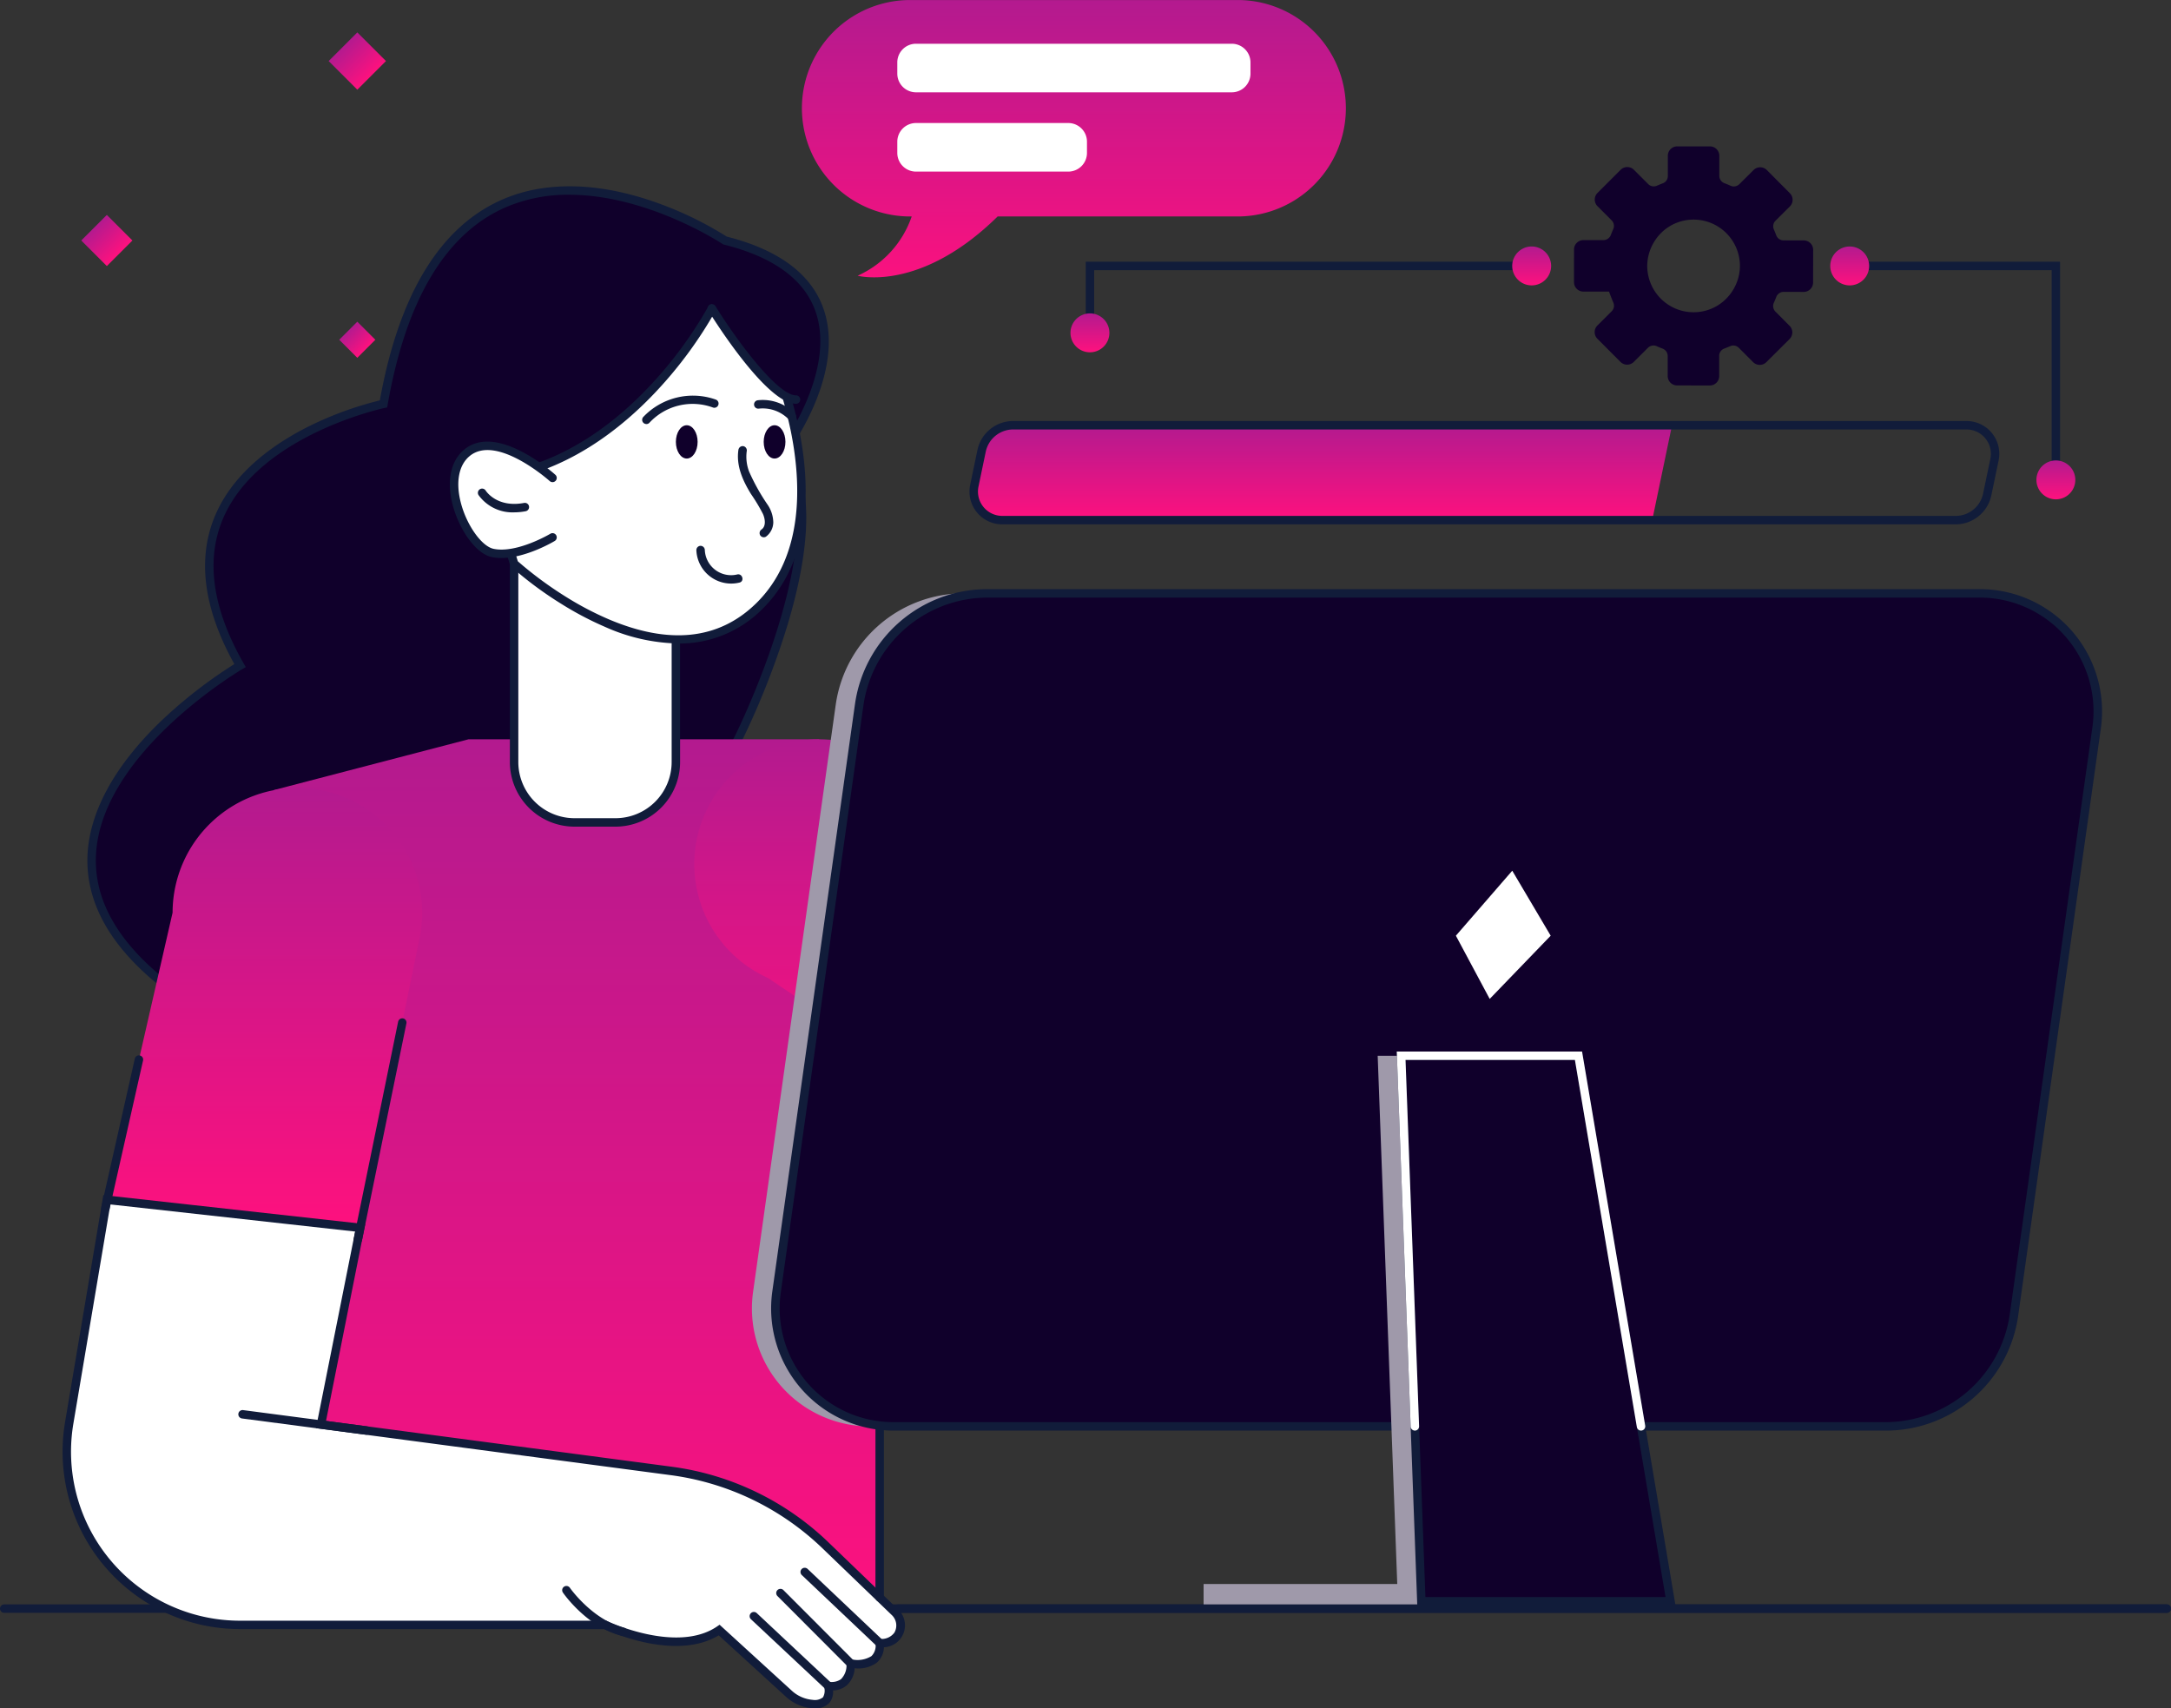 <svg xmlns="http://www.w3.org/2000/svg" xmlns:xlink="http://www.w3.org/1999/xlink" width="294.175" height="231.5" viewBox="0 0 294.175 231.5">
  <rect x="0" y="0" width="294.175" height="231.5" fill="#333333" stroke="none"/>
  <defs>
    <linearGradient id="linear-gradient" x1="0.5" x2="0.5" y2="1" gradientUnits="objectBoundingBox">
      <stop offset="0" stop-color="#b31a8f"/>
      <stop offset="1" stop-color="#fe117e"/>
    </linearGradient>
    <clipPath id="clip-path">
      <rect id="Rectángulo_378133" data-name="Rectángulo 378133" width="294.175" height="231.5" fill="none"/>
    </clipPath>
  </defs>
  <g id="Grupo_1076010" data-name="Grupo 1076010" transform="translate(0 0.004)">
    <rect id="Rectángulo_378129" data-name="Rectángulo 378129" width="3.462" height="3.462" transform="matrix(0.707, -0.707, 0.707, 0.707, 45.968, 46.038)" fill="url(#linear-gradient)"/>
    <rect id="Rectángulo_378130" data-name="Rectángulo 378130" width="4.903" height="4.903" transform="matrix(0.707, -0.707, 0.707, 0.707, 11.01, 32.585)" fill="url(#linear-gradient)"/>
    <rect id="Rectángulo_378131" data-name="Rectángulo 378131" width="5.49" height="5.49" transform="translate(44.534 8.268) rotate(-45)" fill="url(#linear-gradient)"/>
    <g id="Grupo_1076008" data-name="Grupo 1076008" transform="translate(0 -0.004)">
      <g id="Grupo_1076007" data-name="Grupo 1076007" clip-path="url(#clip-path)">
        <path id="Trazado_824746" data-name="Trazado 824746" d="M293.6,950.977H.572a.572.572,0,1,1,0-1.144H293.6a.572.572,0,1,1,0,1.144" transform="translate(0 -732.416)" fill="#111c3a"/>
        <path id="Trazado_824747" data-name="Trazado 824747" d="M931.771,105.057a1.273,1.273,0,0,0,1.272,1.275l3.474,0c.014.046.305.835.588,1.5a1.052,1.052,0,0,1-.223,1.159l-1.94,1.935a1.274,1.274,0,0,0,0,1.8l3.129,3.137a1.273,1.273,0,0,0,1.8,0l1.926-1.921a1.071,1.071,0,0,1,1.208-.2q.37.169.751.313a1.071,1.071,0,0,1,.711,1l0,2.719a1.273,1.273,0,0,0,1.271,1.275l4.43.007a1.273,1.273,0,0,0,1.276-1.271l0-2.747a1.047,1.047,0,0,1,.668-.977c.257-.1.556-.219.832-.336a1.051,1.051,0,0,1,1.159.224l1.935,1.942a1.273,1.273,0,0,0,1.8,0l3.14-3.126a1.275,1.275,0,0,0,0-1.8l-1.92-1.927a1.071,1.071,0,0,1-.2-1.209q.169-.369.313-.75a1.073,1.073,0,0,1,1-.71l2.719.007a1.274,1.274,0,0,0,1.277-1.27l.01-4.431a1.273,1.273,0,0,0-1.27-1.276l-2.748-.007a1.047,1.047,0,0,1-.976-.668c-.1-.258-.219-.556-.336-.832a1.052,1.052,0,0,1,.225-1.159l1.944-1.933a1.273,1.273,0,0,0,.005-1.8L957.9,89.861a1.273,1.273,0,0,0-1.8,0l-1.93,1.918a1.067,1.067,0,0,1-1.208.2q-.388-.178-.788-.328a1.069,1.069,0,0,1-.712-.994V87.927a1.274,1.274,0,0,0-1.274-1.273h-4.43a1.274,1.274,0,0,0-1.273,1.273v2.746a1.047,1.047,0,0,1-.666.978c-.257.1-.556.22-.832.338a1.051,1.051,0,0,1-1.159-.222l-1.937-1.938a1.273,1.273,0,0,0-1.8,0l-3.135,3.132a1.273,1.273,0,0,0,0,1.8l1.922,1.923a1.071,1.071,0,0,1,.2,1.209q-.169.37-.313.751a1.069,1.069,0,0,1-1,.712l-2.718,0a1.273,1.273,0,0,0-1.275,1.272Zm10.027-1.072a6.1,6.1,0,0,1,.105-2.7,6.436,6.436,0,0,1,1.559-2.781q.186-.195.388-.374A6.127,6.127,0,0,1,945.708,97a6.279,6.279,0,0,1,8.442,4.723,6.06,6.06,0,0,1,.011,2.172,6.291,6.291,0,0,1-.275,1.039,6.448,6.448,0,0,1-1.045,1.864,6.278,6.278,0,0,1-1.614,1.423,6.048,6.048,0,0,1-.986.487,6.28,6.28,0,0,1-8.442-4.724" transform="translate(-718.49 -66.818)" fill="#10002b"/>
        <path id="Trazado_824748" data-name="Trazado 824748" d="M148.171,147.764s16.44-22.089-8.1-28.248c0,0-37.93-25.417-46.268,22.142,0,0-35.48,7.4-19.443,35.464,0,0-42.328,24.66-4.162,47.324s71.634-37.333,71.634-37.333,14.091-27.841,6.341-39.349" transform="translate(-41.831 -86.927)" fill="#10002b"/>
        <path id="Trazado_824749" data-name="Trazado 824749" d="M86,228.243a34.934,34.934,0,0,1-18.028-5.191c-10.8-6.413-16.26-13.636-16.227-21.468.026-6.159,3.572-12.76,10.256-19.09a63.664,63.664,0,0,1,9.655-7.46c-4.276-7.7-5.1-14.594-2.442-20.492,2.738-6.082,8.732-9.928,13.279-12.084a46.835,46.835,0,0,1,8.879-3.16c2.605-14.471,8.239-23.648,16.75-27.281,5.677-2.423,12.729-2.3,20.392.359a47.874,47.874,0,0,1,9.857,4.724c7.025,1.782,11.429,5.047,13.09,9.706,2.834,7.948-3.217,17.217-4.53,19.09,3.093,4.957,2.956,13.075-.409,24.14a108.839,108.839,0,0,1-6.114,15.451l-.011.02a128.161,128.161,0,0,1-12.85,18.1c-7.358,8.673-18.958,19.773-32.436,23.4A34.959,34.959,0,0,1,86,228.243m31.03-116.813a21.4,21.4,0,0,0-8.463,1.641c-8.2,3.5-13.631,12.521-16.134,26.8l-.067.382-.38.079c-.167.035-16.75,3.617-21.729,14.683-2.551,5.669-1.654,12.376,2.666,19.936l.282.493-.49.286c-.2.115-19.768,11.688-19.825,25.861-.03,7.4,5.241,14.286,15.667,20.477A32.983,32.983,0,0,0,94.815,225.9c13.188-3.55,24.6-14.479,31.849-23.021A127.172,127.172,0,0,0,139.4,184.958c.337-.672,13.79-27.745,6.372-38.76l-.226-.336.241-.325c.075-.1,7.5-10.23,4.6-18.35-1.533-4.3-5.7-7.324-12.385-9l-.1-.024-.083-.055c-.126-.084-10.128-6.675-20.788-6.675m22.868,73.8h0Z" transform="translate(-39.903 -85.041)" fill="#111c3a"/>
        <path id="Trazado_824750" data-name="Trazado 824750" d="M146.672,444.565l26.379-6.88h47.513l8.208,31.7V555.34L142.1,557.688Z" transform="translate(-109.574 -337.499)" fill="url(#linear-gradient)"/>
        <path id="Unión_2" data-name="Unión 2" d="M3958.175,9600.952l8.909-38.907h0a16.91,16.91,0,1,1,33.423,3.658l-8,39.056Z" transform="translate(-3943.698 -9438.373)" stroke="rgba(0,0,0,0)" stroke-miterlimit="10" stroke-width="1" fill="url(#linear-gradient)"/>
        <path id="Unión_3" data-name="Unión 3" d="M3968.136,9577.467a16.912,16.912,0,1,1,17.99-28.229l27.191,20.232-18.341,26.073Z" transform="translate(-3864.095 -9444.95)" stroke="rgba(0,0,0,0)" stroke-miterlimit="10" stroke-width="1" fill="url(#linear-gradient)"/>
        <path id="Trazado_824754" data-name="Trazado 824754" d="M44.953,710.266l-5.1,30.233A23.474,23.474,0,0,0,63,767.876h49.5s9.629,4.619,15.423.7l9.423,8.608a5.314,5.314,0,0,0,3.219,1.416c1.285.083,2.566-.324,2.126-2.463,0,0,3.043.66,3.043-3.039,0,0,4.169.881,3.934-2.76a2.738,2.738,0,0,0,2.476-1.111,2.517,2.517,0,0,0-.454-3.118l-9.315-8.97A37.419,37.419,0,0,0,121.343,747l-47.371-6.279,5.311-26.652Z" transform="translate(-30.476 -547.686)" fill="#fff"/>
        <path id="Trazado_824755" data-name="Trazado 824755" d="M138.954,777.069c-.108,0-.219,0-.334-.011a5.9,5.9,0,0,1-3.568-1.565l-9.1-8.312c-5.719,3.443-14.319-.311-15.488-.85H61.088a24.046,24.046,0,0,1-23.711-28.045l5.188-30.765,35.487,3.933-5.313,26.665,46.766,6.2a37.736,37.736,0,0,1,21.359,10.3l9.315,8.97a2.974,2.974,0,0,1-1.845,5.205,2.842,2.842,0,0,1-.944,2.069,4.223,4.223,0,0,1-3.022.773,3.339,3.339,0,0,1-1.135,2.378,3.014,3.014,0,0,1-1.793.629,2.313,2.313,0,0,1-.5,1.686,2.5,2.5,0,0,1-1.987.745m-12.886-11.332,9.755,8.912a4.753,4.753,0,0,0,2.87,1.267,1.769,1.769,0,0,0,1.384-.343,1.8,1.8,0,0,0,.145-1.434l-.177-.861.859.186a2.162,2.162,0,0,0,1.616-.352,2.632,2.632,0,0,0,.733-2.128v-.706l.691.146a3.612,3.612,0,0,0,2.7-.434,1.978,1.978,0,0,0,.546-1.729l-.044-.68.677.074a2.144,2.144,0,0,0,1.928-.845,1.941,1.941,0,0,0-.366-2.4l-9.315-8.97a36.6,36.6,0,0,0-20.715-9.985l-47.977-6.36,5.308-26.639-33.172-3.676-5.008,29.7a22.9,22.9,0,0,0,22.583,26.71h49.635l.117.056c.094.045,9.4,4.43,14.855.746Z" transform="translate(-28.562 -545.569)" fill="#111c3a"/>
        <path id="Trazado_824756" data-name="Trazado 824756" d="M341.031,945.714a.573.573,0,0,1-.138-.017c-4.7-1.167-7.871-5.679-8-5.871a.572.572,0,0,1,.941-.651c.03.043,3.059,4.35,7.338,5.411a.572.572,0,0,1-.137,1.128" transform="translate(-256.614 -724.008)" fill="#111c3a"/>
        <path id="Trazado_824757" data-name="Trazado 824757" d="M158.436,838.125a.6.6,0,0,1-.075,0l-16.773-2.2a.572.572,0,1,1,.148-1.135l16.773,2.2a.572.572,0,0,1-.073,1.14" transform="translate(-108.794 -643.702)" fill="#111c3a"/>
        <path id="Trazado_824758" data-name="Trazado 824758" d="M454.414,964.9a.57.57,0,0,1-.391-.155l-10.071-9.439a.572.572,0,0,1,.783-.835l10.071,9.44a.572.572,0,0,1-.392.99" transform="translate(-342.193 -735.875)" fill="#111c3a"/>
        <path id="Trazado_824759" data-name="Trazado 824759" d="M469.589,951.313a.571.571,0,0,1-.405-.168l-9.512-9.532a.572.572,0,0,1,.81-.808l9.512,9.531a.572.572,0,0,1-.4.977" transform="translate(-354.325 -725.326)" fill="#111c3a"/>
        <path id="Trazado_824760" data-name="Trazado 824760" d="M484.6,938.928a.57.57,0,0,1-.394-.157l-10.158-9.629a.572.572,0,1,1,.787-.831l10.158,9.629a.572.572,0,0,1-.394.987" transform="translate(-365.401 -715.7)" fill="#111c3a"/>
        <path id="Trazado_824762" data-name="Trazado 824762" d="M318.074,368.741h-5.556a8.182,8.182,0,0,1-8.182-8.182v-26.89h21.92v26.89a8.182,8.182,0,0,1-8.182,8.182" transform="translate(-234.674 -257.292)" fill="#fff"/>
        <path id="Trazado_824763" data-name="Trazado 824763" d="M316.147,367.386H310.59a8.764,8.764,0,0,1-8.754-8.754V331.169H324.9v27.463a8.764,8.764,0,0,1-8.754,8.754M302.98,332.314v26.318a7.618,7.618,0,0,0,7.61,7.609h5.557a7.618,7.618,0,0,0,7.609-7.609V332.314Z" transform="translate(-232.746 -255.364)" fill="#111c3a"/>
        <path id="Trazado_824764" data-name="Trazado 824764" d="M321.742,165.737s13.035,25.717,0,38.4c-6.25,6.081-14.13,4.99-20.639,2.205a43.148,43.148,0,0,1-5.774-3.041,49.809,49.809,0,0,1-6.741-5s-10.06-30.806-.665-35.973,24.9-7.163,33.82,3.406" transform="translate(-218.925 -121.927)" fill="#fff"/>
        <path id="Trazado_824765" data-name="Trazado 824765" d="M308.891,207.2a25.386,25.386,0,0,1-9.92-2.264,43.637,43.637,0,0,1-5.852-3.081,49.91,49.91,0,0,1-6.826-5.062l-.11-.1-.046-.142c-.417-1.276-10.1-31.318-.4-36.652a35.055,35.055,0,0,1,17.378-4.269c7.081.2,13.013,2.9,17.155,7.807l.043.051.03.06a65.022,65.022,0,0,1,4.939,14.589c2.172,10.687.426,19.152-5.05,24.48a15.773,15.773,0,0,1-11.342,4.585m-21.714-11.15a50.764,50.764,0,0,0,6.546,4.833,42.518,42.518,0,0,0,5.7,3c8.235,3.522,14.969,2.82,20.015-2.09,6.543-6.366,6.184-16.243,4.731-23.408a63.992,63.992,0,0,0-4.814-14.265c-9.095-10.7-24.747-7.794-33.062-3.221-3.609,1.985-4.612,8.665-2.9,19.32a120.745,120.745,0,0,0,3.79,15.829" transform="translate(-217.018 -119.998)" fill="#111c3a"/>
        <path id="Trazado_824766" data-name="Trazado 824766" d="M294.944,151.588s-10.958,20.889-29.846,22.955c0,0-12.429-8.973-5.735-21.773s36.873-14.459,35.581-1.182" transform="translate(-198.469 -109.781)" fill="#10002b"/>
        <path id="Trazado_824767" data-name="Trazado 824767" d="M289.158,204.236a.572.572,0,0,1-.061-1.141c9.571-1.047,17.044-7.131,21.628-12.051a55.367,55.367,0,0,0,7.773-10.6.572.572,0,0,1,1.014.532,56.56,56.56,0,0,1-7.928,10.827c-4.72,5.071-12.431,11.345-22.362,12.431a.583.583,0,0,1-.063,0" transform="translate(-222.53 -138.903)" fill="#111c3a"/>
        <path id="Trazado_824768" data-name="Trazado 824768" d="M407.876,156.3s7.633,12.338,11.391,12.338-.117-12.917-2.936-15.5c-1.661-1.522-10.516-5.384-12.309-4.533-1.25.594,4.337,4.992,3.854,7.7" transform="translate(-311.4 -114.498)" fill="#10002b"/>
        <path id="Trazado_824769" data-name="Trazado 824769" d="M430.938,193.62c-3.962,0-11.079-11.318-11.878-12.609a.572.572,0,1,1,.973-.6c2.887,4.665,8.4,12.066,10.9,12.066a.572.572,0,0,1,0,1.145" transform="translate(-323.072 -138.903)" fill="#111c3a"/>
        <path id="Trazado_824770" data-name="Trazado 824770" d="M282.147,268.282s-7.611-6.864-11.673-3.339.165,12.8,3.571,13.507,8.1-2.114,8.1-2.114Z" transform="translate(-207.279 -203.521)" fill="#fff"/>
        <path id="Trazado_824771" data-name="Trazado 824771" d="M273.293,277.2a6.372,6.372,0,0,1-1.289-.125c-2.294-.475-4.5-3.958-5.307-7.052-.834-3.194-.3-5.909,1.478-7.447,4.394-3.813,12.105,3.052,12.431,3.346a.572.572,0,0,1-.766.85c-.072-.065-7.282-6.484-10.915-3.331-1.432,1.242-1.84,3.536-1.12,6.294.793,3.039,2.823,5.887,4.432,6.221,3.151.652,7.647-2.017,7.692-2.044a.572.572,0,0,1,.589.981c-.176.106-3.89,2.308-7.224,2.308" transform="translate(-205.354 -201.582)" fill="#111c3a"/>
        <path id="Trazado_824772" data-name="Trazado 824772" d="M287.818,292.481a5.664,5.664,0,0,1-4.83-2.343.572.572,0,0,1,.972-.605c.065.1,1.551,2.357,5.2,1.672a.572.572,0,0,1,.211,1.125,8.439,8.439,0,0,1-1.555.151" transform="translate(-218.146 -223.051)" fill="#111c3a"/>
        <path id="Trazado_824773" data-name="Trazado 824773" d="M209.912,633.428a.586.586,0,0,1-.115-.012.572.572,0,0,1-.446-.675l6.018-29.407a.572.572,0,1,1,1.121.229l-6.018,29.407a.572.572,0,0,1-.56.458" transform="translate(-161.421 -464.878)" fill="#111c3a"/>
        <path id="Trazado_824774" data-name="Trazado 824774" d="M60.466,646.1a.583.583,0,0,1-.126-.014.572.572,0,0,1-.432-.684l4.544-20.152a.572.572,0,0,1,1.116.252l-4.545,20.152a.572.572,0,0,1-.558.447" transform="translate(-46.184 -481.789)" fill="#111c3a"/>
        <path id="Trazado_824775" data-name="Trazado 824775" d="M518.817,659.4a.572.572,0,0,1-.572-.572v-84.6a.572.572,0,0,1,1.144,0v84.6a.572.572,0,0,1-.572.572" transform="translate(-399.619 -442.347)" fill="#111c3a"/>
        <path id="Trazado_824776" data-name="Trazado 824776" d="M403.047,254.005c0,1.246-.66,2.256-1.473,2.256s-1.473-1.01-1.473-2.256.66-2.256,1.473-2.256,1.473,1.01,1.473,2.256" transform="translate(-308.518 -194.123)" fill="#10002b"/>
        <path id="Trazado_824777" data-name="Trazado 824777" d="M455.033,254.005c0,1.246-.66,2.256-1.473,2.256s-1.473-1.01-1.473-2.256.66-2.256,1.473-2.256,1.473,1.01,1.473,2.256" transform="translate(-348.604 -194.123)" fill="#10002b"/>
        <path id="Trazado_824778" data-name="Trazado 824778" d="M380.713,237.946a.572.572,0,0,1-.432-.947,9.28,9.28,0,0,1,9.836-2.369.572.572,0,1,1-.389,1.076,7.979,7.979,0,0,0-8.584,2.045.572.572,0,0,1-.431.2" transform="translate(-293.127 -180.483)" fill="#111c3a"/>
        <path id="Trazado_824779" data-name="Trazado 824779" d="M451.514,239.622a.57.57,0,0,1-.426-.19,4.915,4.915,0,0,0-4.049-1.466.572.572,0,1,1-.167-1.132,6.033,6.033,0,0,1,5.066,1.833.572.572,0,0,1-.425.955" transform="translate(-344.207 -182.592)" fill="#111c3a"/>
        <path id="Trazado_824780" data-name="Trazado 824780" d="M436.917,264.515c-.361,2.2.563,4.246,1.694,6.082a24.089,24.089,0,0,1,1.614,2.69c.274.613.47,1.624-.174,2.1a.59.59,0,0,0-.205.783.576.576,0,0,0,.783.205,2.471,2.471,0,0,0,1-1.942,4.431,4.431,0,0,0-.734-2.34,27.714,27.714,0,0,1-2.537-4.527,5.626,5.626,0,0,1-.332-2.748.589.589,0,0,0-.4-.7.577.577,0,0,0-.7.4" transform="translate(-336.846 -203.645)" fill="#111c3a"/>
        <path id="Trazado_824781" data-name="Trazado 824781" d="M412.221,323.688a4.723,4.723,0,0,0,5.839,4.413c.717-.166.414-1.27-.3-1.1a3.564,3.564,0,0,1-4.391-3.309.584.584,0,0,0-.572-.572.578.578,0,0,0-.572.572" transform="translate(-317.864 -249.154)" fill="#111c3a"/>
        <rect id="Rectángulo_378132" data-name="Rectángulo 378132" width="31.571" height="2.94" transform="translate(163.09 214.655)" fill="#9f99aa"/>
        <path id="Trazado_824782" data-name="Trazado 824782" d="M595.568,464.171H461.093a15.985,15.985,0,0,1-15.829-18.214l11.2-79.576a17.541,17.541,0,0,1,17.37-15.1H608.313A15.985,15.985,0,0,1,624.142,369.5l-11.2,79.576a17.541,17.541,0,0,1-17.37,15.1" transform="translate(-343.221 -270.876)" fill="#9f99aa"/>
        <path id="Trazado_824783" data-name="Trazado 824783" d="M609.456,464.171H474.981a15.985,15.985,0,0,1-15.829-18.214l11.2-79.576a17.541,17.541,0,0,1,17.37-15.1H622.2A15.985,15.985,0,0,1,638.03,369.5l-11.2,79.576a17.541,17.541,0,0,1-17.37,15.1" transform="translate(-353.93 -270.876)" fill="#10002b"/>
        <path id="Trazado_824784" data-name="Trazado 824784" d="M607.537,462.815H473.062a16.558,16.558,0,0,1-16.4-18.866l11.2-79.576a18.114,18.114,0,0,1,17.936-15.588H620.282a16.558,16.558,0,0,1,16.4,18.866l-11.2,79.576a18.113,18.113,0,0,1-17.936,15.588M485.807,349.93a17.046,17.046,0,0,0-16.8,14.6l-11.2,79.576a15.414,15.414,0,0,0,15.263,17.562H607.537a17.046,17.046,0,0,0,16.8-14.6l11.2-79.576a15.413,15.413,0,0,0-15.263-17.562Z" transform="translate(-352.011 -268.948)" fill="#111c3a"/>
        <path id="Trazado_824785" data-name="Trazado 824785" d="M852.054,698.952H818.29l-2.738-73.916h24.03Z" transform="translate(-628.873 -481.965)" fill="#9f99aa"/>
        <path id="Trazado_824786" data-name="Trazado 824786" d="M865.942,698.952H832.178l-2.738-73.916h24.03Z" transform="translate(-639.582 -481.965)" fill="#10002b"/>
        <path id="Trazado_824787" data-name="Trazado 824787" d="M864.618,697.6H829.626l-2.78-75.06h25.108Zm-33.889-1.145h32.536L850.986,623.68H828.034Z" transform="translate(-637.582 -480.037)" fill="#111c3a"/>
        <path id="Trazado_824788" data-name="Trazado 824788" d="M861.843,524.281l4.583,8.567,8.263-8.567-5.208-8.808Z" transform="translate(-664.568 -397.481)" fill="#fff"/>
        <path id="Trazado_824789" data-name="Trazado 824789" d="M859.943,673.9a.572.572,0,0,1-.564-.477l-8.394-49.747H828.033l1.838,49.631a.572.572,0,1,1-1.144.043l-1.882-50.818h25.108l8.555,50.7a.572.572,0,0,1-.565.667" transform="translate(-637.581 -480.037)" fill="#fff"/>
        <path id="Trazado_824790" data-name="Trazado 824790" d="M489.375,0h44.377a14.665,14.665,0,1,1,0,29.33H501.231c-10.5,10.34-18.971,8.028-18.971,8.028a13.62,13.62,0,0,0,7.325-8.028h-.211a14.665,14.665,0,0,1,0-29.33" transform="translate(-366.049 0.004)" fill="url(#linear-gradient)"/>
        <path id="Trazado_824791" data-name="Trazado 824791" d="M533.708,32.474H576.5a2.532,2.532,0,0,0,2.532-2.532V28.423a2.532,2.532,0,0,0-2.532-2.532H533.708a2.532,2.532,0,0,0-2.532,2.532v1.519a2.532,2.532,0,0,0,2.532,2.532" transform="translate(-409.59 -19.964)" fill="#fff"/>
        <path id="Trazado_824792" data-name="Trazado 824792" d="M533.708,79.41h20.637a2.532,2.532,0,0,0,2.532-2.532V75.359a2.532,2.532,0,0,0-2.532-2.532H533.708a2.532,2.532,0,0,0-2.532,2.532v1.519a2.532,2.532,0,0,0,2.532,2.532" transform="translate(-409.59 -56.156)" fill="#fff"/>
        <path id="Trazado_824793" data-name="Trazado 824793" d="M668.349,264.608H580.276a3.868,3.868,0,0,1-3.786-4.657l.987-4.734a4.356,4.356,0,0,1,4.264-3.467h89.289Z" transform="translate(-444.468 -194.124)" fill="url(#linear-gradient)"/>
        <path id="Trazado_824794" data-name="Trazado 824794" d="M707.544,263.252h-129.2A4.44,4.44,0,0,1,574,257.906l.987-4.734a4.948,4.948,0,0,1,4.824-3.922h129.2a4.44,4.44,0,0,1,4.346,5.346l-.987,4.734a4.949,4.949,0,0,1-4.825,3.922M579.813,250.394a3.8,3.8,0,0,0-3.7,3.012l-.987,4.734a3.3,3.3,0,0,0,3.226,3.968h129.2a3.8,3.8,0,0,0,3.7-3.011l.987-4.734a3.3,3.3,0,0,0-3.226-3.968Z" transform="translate(-442.541 -192.196)" fill="#111c3a"/>
        <path id="Trazado_824795" data-name="Trazado 824795" d="M643.29,165.143a.572.572,0,0,1-.572-.572v-9.64h60.427a.572.572,0,0,1,0,1.144H643.862v8.5a.572.572,0,0,1-.572.572" transform="translate(-495.601 -119.467)" fill="#111c3a"/>
        <path id="Trazado_824796" data-name="Trazado 824796" d="M1120.982,185.072a.572.572,0,0,1-.572-.572V156.078h-27.364a.572.572,0,1,1,0-1.144h28.508V184.5a.572.572,0,0,1-.572.572" transform="translate(-842.408 -119.469)" fill="#111c3a"/>
        <path id="Trazado_824797" data-name="Trazado 824797" d="M900.465,148.553a2.636,2.636,0,1,1-2.636-2.636,2.636,2.636,0,0,1,2.636,2.636" transform="translate(-690.285 -112.516)" fill="url(#linear-gradient)"/>
        <path id="Trazado_824798" data-name="Trazado 824798" d="M1088.731,148.56a2.635,2.635,0,1,1-2.635-2.636,2.635,2.635,0,0,1,2.635,2.636" transform="translate(-835.457 -112.521)" fill="url(#linear-gradient)"/>
        <path id="Trazado_824799" data-name="Trazado 824799" d="M638.974,188.168a2.636,2.636,0,1,1-2.636-2.636,2.636,2.636,0,0,1,2.636,2.636" transform="translate(-488.649 -143.063)" fill="url(#linear-gradient)"/>
        <path id="Trazado_824800" data-name="Trazado 824800" d="M1210.776,275.223a2.635,2.635,0,1,1-2.635-2.636,2.636,2.636,0,0,1,2.635,2.636" transform="translate(-929.566 -210.191)" fill="url(#linear-gradient)"/>
        <path id="Trazado_824801" data-name="Trazado 824801" d="M701.563,950.977H529.634a.572.572,0,0,1,0-1.144H701.563a.572.572,0,1,1,0,1.144" transform="translate(-407.96 -732.416)" fill="#111c3a"/>
      </g>
    </g>
  </g>
</svg>
